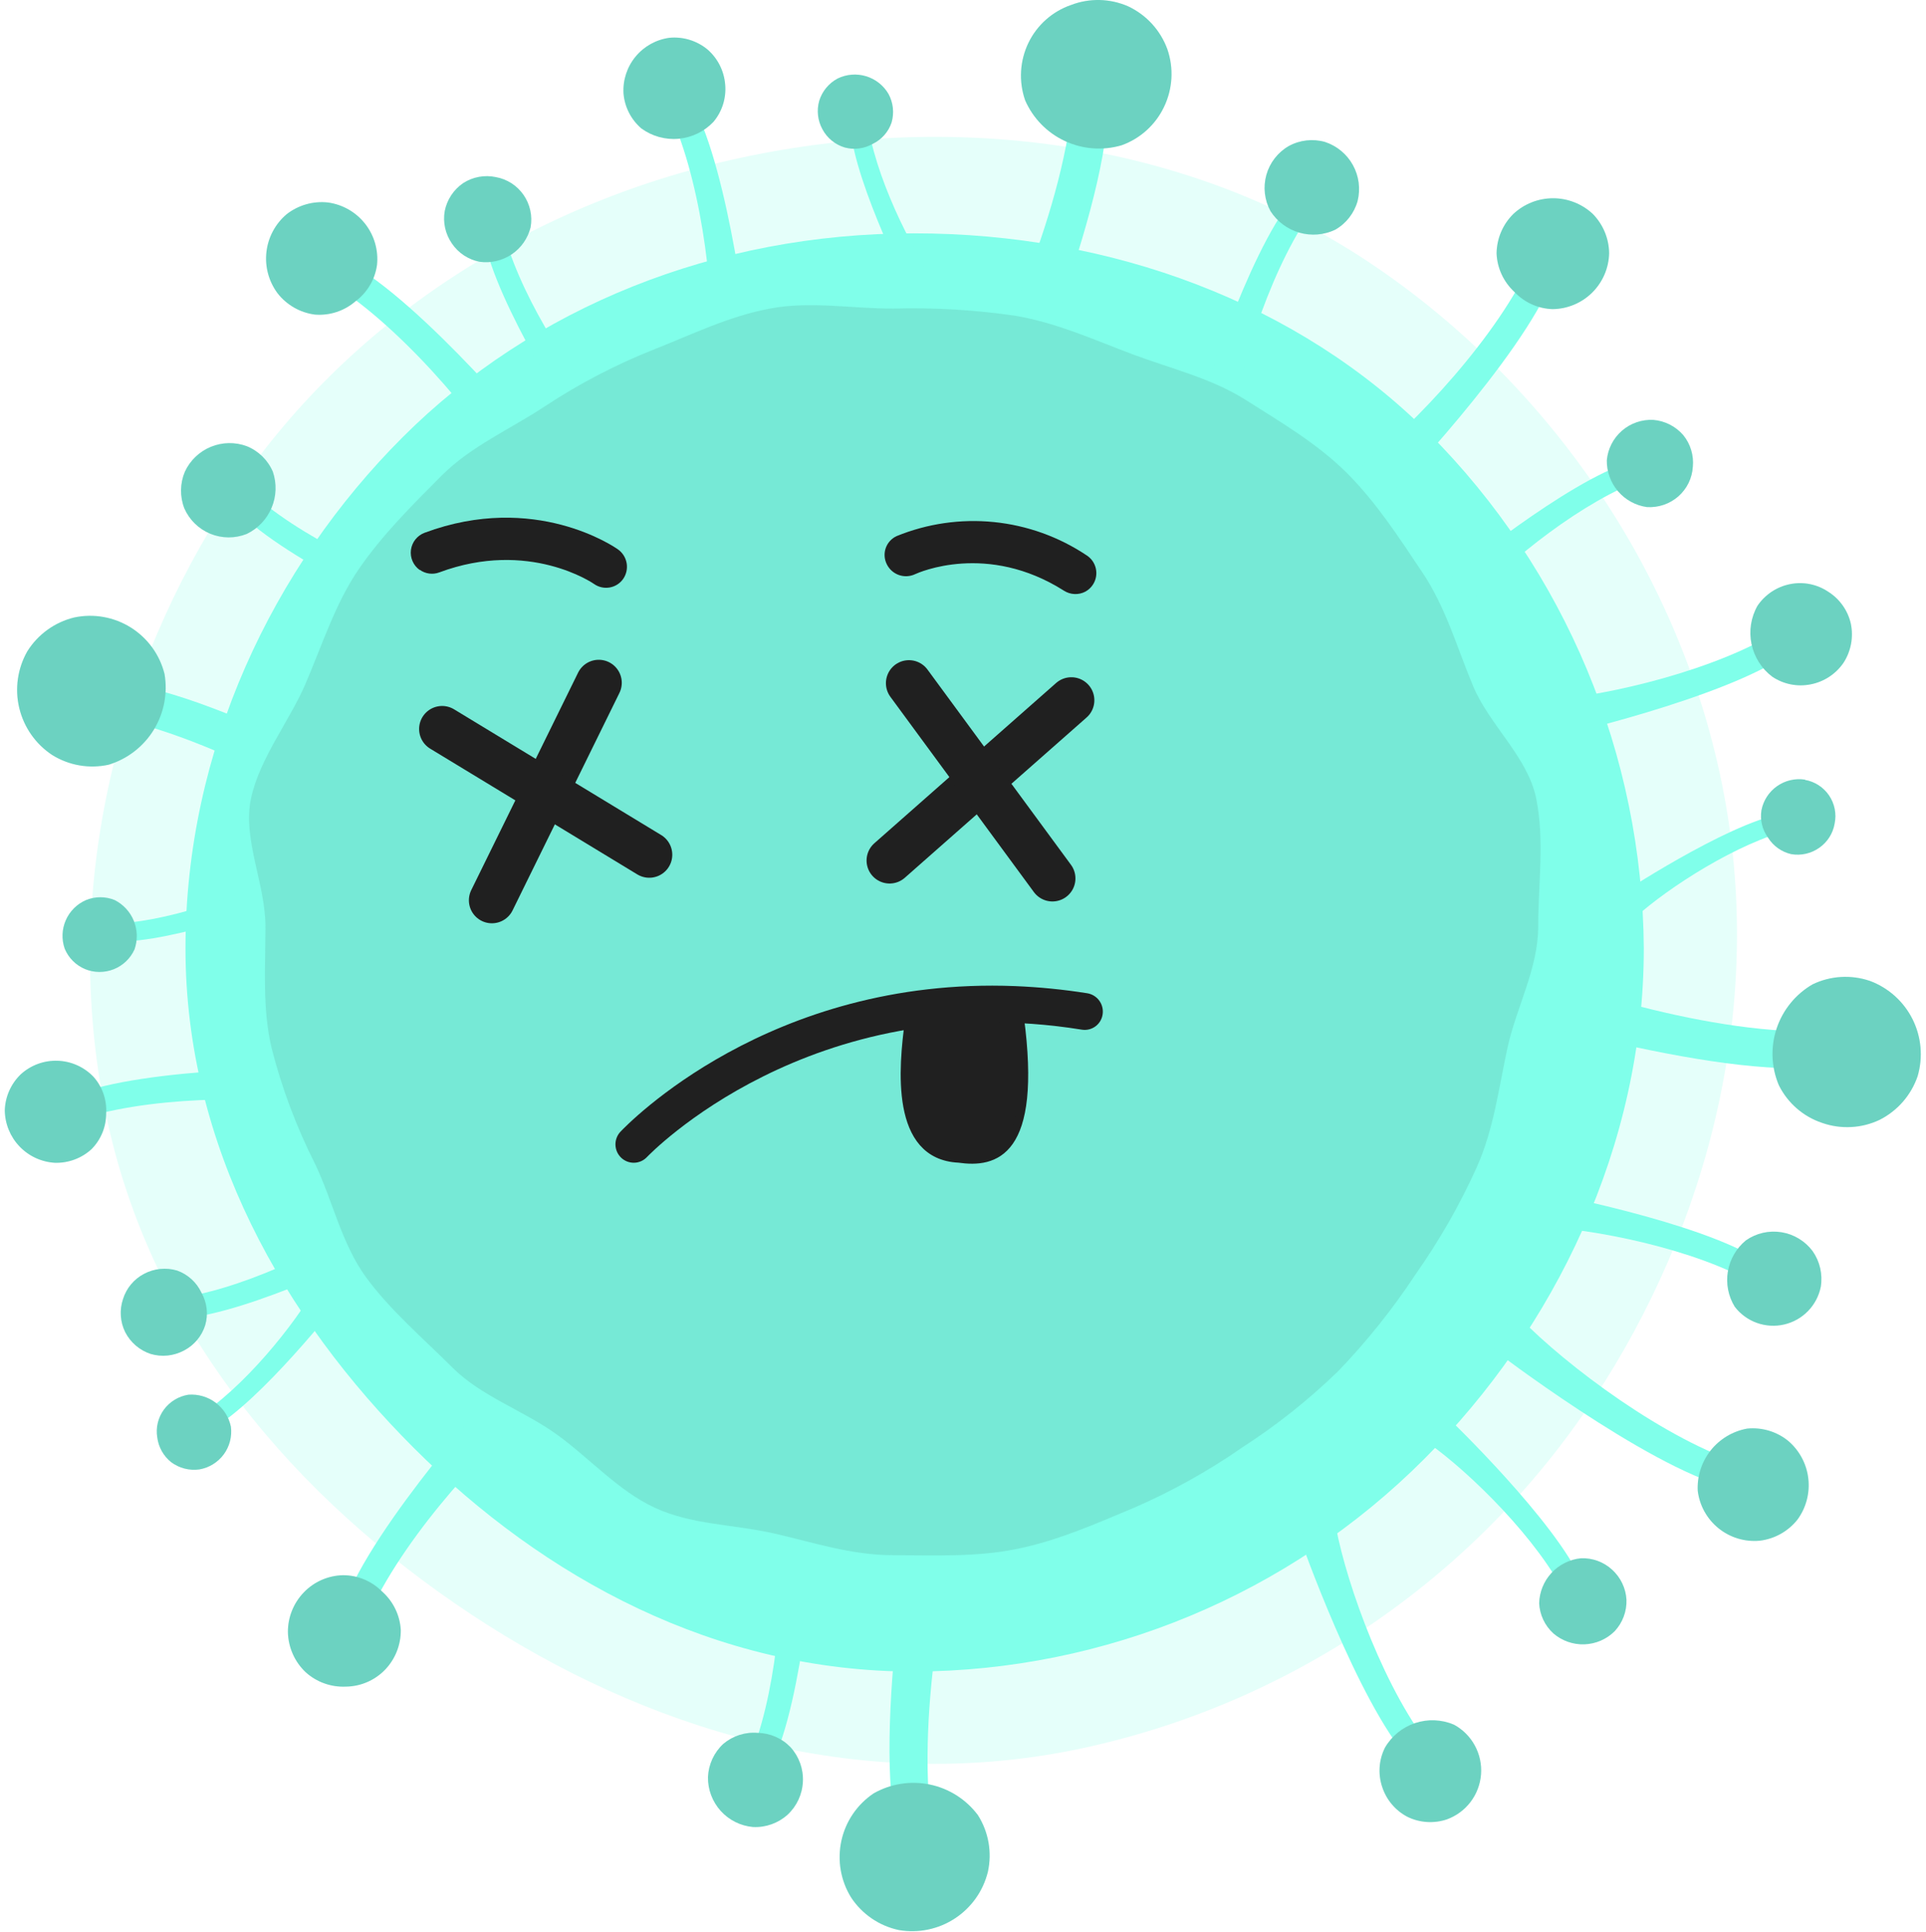 <svg width="296" height="297" viewBox="0 0 296 297" fill="none" xmlns="http://www.w3.org/2000/svg">
<path opacity="0.2" d="M264.634 120.433C271.497 154.228 262.571 188.377 244.919 215.014C226.553 242.811 197.919 262.197 165.289 268.926C131.494 275.788 99.055 265.777 72.406 248.125C45.757 230.473 23.07 204.684 16.207 170.889C9.344 137.094 17.87 102.969 35.486 76.308C53.103 49.647 81.698 30.769 115.493 23.906C149.288 17.043 183.496 22.491 210.145 40.143C236.794 57.795 257.772 86.638 264.634 120.433Z" fill="#80FFEA"/>
<path d="M252.631 145.738C252.631 176.231 238.882 204.236 218.906 224.223C198.104 245.075 169.886 256.832 140.433 256.922C109.939 256.922 83.597 242.536 63.61 222.561C43.623 202.586 28.506 176.231 28.506 145.738C28.506 115.244 41.901 87.168 61.888 67.193C81.875 47.218 109.939 35.863 140.433 35.863C170.926 35.863 199.603 46.605 219.59 66.592C240.558 87.619 252.424 116.043 252.631 145.738Z" fill="#80FFEA"/>
<path d="M235.509 39.789C230.427 51.463 217.221 65.507 209.202 71.627C209.338 72.761 209.835 73.821 210.621 74.649C211.407 75.478 212.44 76.031 213.565 76.226C213.565 76.226 233.847 55.107 238.634 42.843C236.924 41.322 235.509 39.789 235.509 39.789Z" fill="#80FFEA"/>
<path d="M247.301 38.905C247.255 41.186 246.324 43.359 244.704 44.966C243.084 46.572 240.903 47.486 238.622 47.513C237.512 47.481 236.419 47.229 235.407 46.771C234.395 46.314 233.484 45.66 232.726 44.848C231.074 43.321 230.094 41.2 230.002 38.952C230.029 36.667 230.957 34.484 232.585 32.879C234.24 31.333 236.421 30.472 238.687 30.472C240.953 30.472 243.134 31.333 244.789 32.879C246.371 34.489 247.271 36.648 247.301 38.905Z" fill="#80FFEA"/>
<path opacity="0.2" d="M247.301 38.905C247.255 41.186 246.324 43.359 244.704 44.966C243.084 46.572 240.903 47.486 238.622 47.513C237.512 47.481 236.419 47.229 235.407 46.771C234.395 46.314 233.484 45.66 232.726 44.848C231.074 43.321 230.094 41.2 230.002 38.952C230.029 36.667 230.957 34.484 232.585 32.879C234.24 31.333 236.421 30.472 238.687 30.472C240.953 30.472 243.134 31.333 244.789 32.879C246.371 34.489 247.271 36.648 247.301 38.905Z" fill="#202020"/>
<path d="M164.948 14.072C163.875 31.099 153.628 54.812 146.317 66.203C149.288 71.179 153.911 70.011 153.911 70.011C153.911 70.011 169.853 34.153 170.289 16.512C167.424 15.357 164.948 14.072 164.948 14.072Z" fill="#80FFEA"/>
<path d="M179.416 7.586C180.411 10.488 180.224 13.665 178.897 16.43C177.589 19.176 175.25 21.295 172.388 22.326C169.5 23.179 166.399 22.949 163.668 21.679C160.937 20.409 158.763 18.186 157.554 15.428C156.545 12.534 156.724 9.359 158.05 6.596C158.703 5.241 159.617 4.029 160.74 3.03C161.863 2.03 163.173 1.262 164.594 0.771C167.443 -0.326 170.61 -0.25 173.402 0.983C176.201 2.303 178.363 4.677 179.416 7.586Z" fill="#80FFEA"/>
<path opacity="0.2" d="M179.416 7.586C180.411 10.488 180.224 13.665 178.897 16.43C177.589 19.176 175.25 21.295 172.388 22.326C169.5 23.179 166.399 22.949 163.668 21.679C160.937 20.409 158.763 18.186 157.554 15.428C156.545 12.534 156.724 9.359 158.05 6.596C158.703 5.241 159.617 4.029 160.74 3.03C161.863 2.03 163.173 1.262 164.594 0.771C167.443 -0.326 170.61 -0.25 173.402 0.983C176.201 2.303 178.363 4.677 179.416 7.586Z" fill="#202020"/>
<path d="M202.268 31.559C195.712 40.143 190.76 55.744 189.521 64.222C188.625 64.588 187.634 64.656 186.695 64.416C185.757 64.176 184.921 63.641 184.31 62.889C184.31 62.889 191.585 39.129 198.707 30.509C200.57 31.146 202.268 31.559 202.268 31.559Z" fill="#80FFEA"/>
<path d="M198.047 22.456C196.373 23.429 195.145 25.017 194.623 26.882C194.101 28.747 194.327 30.742 195.252 32.443C196.278 34.051 197.855 35.229 199.687 35.756C201.519 36.284 203.481 36.125 205.205 35.309C206.891 34.347 208.128 32.757 208.648 30.887C209.11 29.022 208.85 27.051 207.921 25.37C206.992 23.688 205.461 22.42 203.636 21.819C201.762 21.288 199.754 21.517 198.047 22.456Z" fill="#80FFEA"/>
<path opacity="0.2" d="M198.047 22.456C196.373 23.429 195.145 25.017 194.623 26.882C194.101 28.747 194.327 30.742 195.252 32.443C196.278 34.051 197.855 35.229 199.687 35.756C201.519 36.284 203.481 36.125 205.205 35.309C206.891 34.347 208.128 32.757 208.648 30.887C209.11 29.022 208.85 27.051 207.921 25.37C206.992 23.688 205.461 22.42 203.636 21.819C201.762 21.288 199.754 21.517 198.047 22.456Z" fill="#202020"/>
<path d="M133.287 18.317C134.301 26.771 140.055 38.363 144.017 43.787C143.715 44.489 143.193 45.074 142.529 45.455C141.866 45.835 141.097 45.991 140.338 45.898C140.338 45.898 131.4 28.458 130.705 19.684C132.096 19.024 133.287 18.317 133.287 18.317Z" fill="#80FFEA"/>
<path d="M125.905 15.487C125.487 16.957 125.665 18.533 126.401 19.873C126.758 20.542 127.244 21.133 127.831 21.612C128.418 22.092 129.094 22.451 129.82 22.668C130.543 22.863 131.298 22.914 132.04 22.817C132.783 22.72 133.499 22.477 134.148 22.102C134.821 21.774 135.423 21.316 135.917 20.753C136.411 20.19 136.788 19.534 137.025 18.824C137.452 17.352 137.278 15.77 136.541 14.425C135.776 13.121 134.547 12.154 133.1 11.717C131.653 11.28 130.094 11.405 128.735 12.067C127.378 12.789 126.36 14.018 125.905 15.487Z" fill="#80FFEA"/>
<path opacity="0.2" d="M125.905 15.487C125.487 16.957 125.665 18.533 126.401 19.873C126.758 20.542 127.244 21.133 127.831 21.612C128.418 22.092 129.094 22.451 129.82 22.668C130.543 22.863 131.298 22.914 132.04 22.817C132.783 22.72 133.499 22.477 134.148 22.102C134.821 21.774 135.423 21.316 135.917 20.753C136.411 20.19 136.788 19.534 137.025 18.824C137.452 17.352 137.278 15.77 136.541 14.425C135.776 13.121 134.547 12.154 133.1 11.717C131.653 11.28 130.094 11.405 128.735 12.067C127.378 12.789 126.36 14.018 125.905 15.487Z" fill="#202020"/>
<path d="M102.428 16.371C107.628 26.759 109.715 44.235 109.303 53.444C110.177 54.013 111.211 54.285 112.252 54.219C113.293 54.153 114.285 53.753 115.081 53.079C115.081 53.079 112.192 26.512 106.414 15.982C104.338 16.277 102.428 16.371 102.428 16.371Z" fill="#80FFEA"/>
<path d="M108.725 7.598C110.305 8.967 111.284 10.903 111.449 12.987C111.542 14.013 111.432 15.048 111.125 16.031C110.817 17.015 110.318 17.928 109.656 18.718C108.25 20.208 106.349 21.135 104.308 21.324C102.267 21.513 100.228 20.951 98.572 19.744C96.986 18.382 95.999 16.45 95.825 14.367C95.706 12.31 96.369 10.285 97.681 8.697C98.993 7.109 100.858 6.076 102.9 5.806C105.002 5.611 107.096 6.255 108.725 7.598Z" fill="#80FFEA"/>
<path opacity="0.2" d="M108.725 7.598C110.305 8.967 111.284 10.903 111.449 12.987C111.542 14.013 111.432 15.048 111.125 16.031C110.817 17.015 110.318 17.928 109.656 18.718C108.25 20.208 106.349 21.135 104.308 21.324C102.267 21.513 100.228 20.951 98.572 19.744C96.986 18.382 95.999 16.45 95.825 14.367C95.706 12.31 96.369 10.285 97.681 8.697C98.993 7.109 100.858 6.076 102.9 5.806C105.002 5.611 107.096 6.255 108.725 7.598Z" fill="#202020"/>
<path d="M77.206 34.813C79.364 44.435 87.37 56.982 92.594 62.877C92.327 63.721 91.795 64.456 91.077 64.972C90.359 65.488 89.493 65.759 88.608 65.743C88.608 65.743 76.239 46.723 74.399 36.688C75.909 35.757 77.206 34.813 77.206 34.813Z" fill="#80FFEA"/>
<path d="M68.35 32.431C68.045 34.179 68.444 35.976 69.458 37.431C69.948 38.156 70.577 38.777 71.307 39.258C72.038 39.74 72.856 40.073 73.715 40.237C75.443 40.475 77.199 40.067 78.644 39.089C80.089 38.112 81.122 36.636 81.545 34.943C81.859 33.202 81.468 31.408 80.46 29.955C79.964 29.24 79.332 28.63 78.599 28.16C77.867 27.691 77.048 27.371 76.192 27.219C74.469 26.857 72.673 27.187 71.192 28.139C69.719 29.142 68.699 30.684 68.35 32.431Z" fill="#80FFEA"/>
<path opacity="0.2" d="M68.35 32.431C68.045 34.179 68.444 35.976 69.458 37.431C69.948 38.156 70.577 38.777 71.307 39.258C72.038 39.74 72.856 40.073 73.715 40.237C75.443 40.475 77.199 40.067 78.644 39.089C80.089 38.112 81.122 36.636 81.545 34.943C81.859 33.202 81.468 31.408 80.46 29.955C79.964 29.24 79.332 28.63 78.599 28.16C77.867 27.691 77.048 27.371 76.192 27.219C74.469 26.857 72.673 27.187 71.192 28.139C69.719 29.142 68.699 30.684 68.35 32.431Z" fill="#202020"/>
<path d="M49.908 42.938C60.91 49.341 73.326 64.092 78.48 72.771C79.622 72.768 80.733 72.397 81.649 71.713C82.564 71.029 83.235 70.069 83.562 68.974C83.562 68.974 64.966 46.369 53.316 40.19C51.594 41.712 49.908 42.938 49.908 42.938Z" fill="#80FFEA"/>
<path d="M50.403 31.122C52.664 31.432 54.715 32.609 56.122 34.406C57.529 36.202 58.18 38.476 57.938 40.745C57.783 41.852 57.407 42.916 56.834 43.876C56.261 44.836 55.502 45.672 54.601 46.334C53.75 47.064 52.763 47.618 51.696 47.965C50.63 48.311 49.505 48.442 48.387 48.35C46.119 48.056 44.059 46.878 42.656 45.072C41.304 43.255 40.693 40.992 40.947 38.741C41.2 36.49 42.301 34.42 44.024 32.95C45.829 31.528 48.12 30.872 50.403 31.122Z" fill="#80FFEA"/>
<path opacity="0.2" d="M50.403 31.122C52.664 31.432 54.715 32.609 56.122 34.406C57.529 36.202 58.18 38.476 57.938 40.745C57.783 41.852 57.407 42.916 56.834 43.876C56.261 44.836 55.502 45.672 54.601 46.334C53.75 47.064 52.763 47.618 51.696 47.965C50.63 48.311 49.505 48.442 48.387 48.35C46.119 48.056 44.059 46.878 42.656 45.072C41.304 43.255 40.693 40.992 40.947 38.741C41.2 36.49 42.301 34.42 44.024 32.95C45.829 31.528 48.12 30.872 50.403 31.122Z" fill="#202020"/>
<path d="M16.16 110.044C32.952 113.087 55.309 126.022 65.768 134.606C71.05 132.248 70.484 127.531 70.484 127.531C70.484 127.531 36.725 107.485 19.25 105.045C17.729 107.686 16.16 110.044 16.16 110.044Z" fill="#80FFEA"/>
<path d="M11.408 94.904C14.397 94.273 17.513 94.826 20.102 96.447C22.691 98.068 24.55 100.63 25.287 103.594C25.795 106.562 25.206 109.614 23.628 112.179C22.05 114.744 19.593 116.647 16.715 117.532C13.721 118.197 10.585 117.655 7.989 116.023C5.46 114.344 3.663 111.769 2.958 108.817C2.253 105.865 2.694 102.756 4.192 100.116C5.824 97.502 8.414 95.632 11.408 94.904Z" fill="#80FFEA"/>
<path opacity="0.2" d="M11.408 94.904C14.397 94.273 17.513 94.826 20.102 96.447C22.691 98.068 24.55 100.63 25.287 103.594C25.795 106.562 25.206 109.614 23.628 112.179C22.05 114.744 19.593 116.647 16.715 117.532C13.721 118.197 10.585 117.655 7.989 116.023C5.46 114.344 3.663 111.769 2.958 108.817C2.253 105.865 2.694 102.756 4.192 100.116C5.824 97.502 8.414 95.632 11.408 94.904Z" fill="#202020"/>
<path d="M37.845 74.999C45.616 82.511 60.533 89.232 68.81 91.449C69.072 92.383 69.025 93.376 68.676 94.281C68.328 95.186 67.697 95.955 66.877 96.472C66.877 96.472 44.119 86.485 36.395 78.419C37.256 76.662 37.845 74.999 37.845 74.999Z" fill="#80FFEA"/>
<path d="M28.329 78.136C29.106 79.909 30.542 81.31 32.333 82.043C34.125 82.775 36.131 82.783 37.928 82.063C39.646 81.234 41.003 79.805 41.741 78.046C42.48 76.287 42.549 74.318 41.937 72.511C41.174 70.726 39.738 69.315 37.939 68.585C36.15 67.918 34.175 67.95 32.409 68.676C30.642 69.401 29.215 70.767 28.412 72.499C27.654 74.296 27.624 76.318 28.329 78.136Z" fill="#80FFEA"/>
<path opacity="0.2" d="M28.329 78.136C29.106 79.909 30.542 81.31 32.333 82.043C34.125 82.775 36.131 82.783 37.928 82.063C39.646 81.234 41.003 79.805 41.741 78.046C42.48 76.287 42.549 74.318 41.937 72.511C41.174 70.726 39.738 69.315 37.939 68.585C36.15 67.918 34.175 67.95 32.409 68.676C30.642 69.401 29.215 70.767 28.412 72.499C27.654 74.296 27.624 76.318 28.329 78.136Z" fill="#202020"/>
<path d="M16.703 141.964C25.216 141.964 37.35 137.566 43.246 134.264C43.908 134.648 44.427 135.235 44.727 135.939C45.027 136.643 45.09 137.425 44.908 138.168C44.908 138.168 26.549 145.018 17.788 144.7C17.269 143.238 16.703 141.964 16.703 141.964Z" fill="#80FFEA"/>
<path d="M13.083 148.957C14.496 149.531 16.077 149.534 17.493 148.967C18.909 148.4 20.05 147.306 20.677 145.915C21.171 144.498 21.135 142.951 20.575 141.559C20.016 140.167 18.971 139.025 17.634 138.344C16.218 137.761 14.629 137.761 13.213 138.344C11.824 138.947 10.716 140.054 10.11 141.44C9.504 142.827 9.445 144.392 9.946 145.82C10.537 147.239 11.665 148.366 13.083 148.957Z" fill="#80FFEA"/>
<path opacity="0.2" d="M13.083 148.957C14.496 149.531 16.077 149.534 17.493 148.967C18.909 148.4 20.05 147.306 20.677 145.915C21.171 144.498 21.135 142.951 20.575 141.559C20.016 140.167 18.971 139.025 17.634 138.344C16.218 137.761 14.629 137.761 13.213 138.344C11.824 138.947 10.716 140.054 10.11 141.44C9.504 142.827 9.445 144.392 9.946 145.82C10.537 147.239 11.665 148.366 13.083 148.957Z" fill="#202020"/>
<path d="M11.172 172.387C22.103 168.437 39.697 168.39 48.8 169.875C49.468 169.072 49.859 168.075 49.914 167.031C49.969 165.988 49.686 164.955 49.106 164.086C49.106 164.086 22.386 163.873 11.255 168.39C11.302 170.489 11.172 172.387 11.172 172.387Z" fill="#80FFEA"/>
<path d="M3.201 165.112C4.741 163.712 6.766 162.968 8.846 163.036C10.927 163.104 12.898 163.98 14.344 165.477C15.029 166.235 15.556 167.121 15.894 168.085C16.232 169.049 16.375 170.07 16.313 171.09C16.323 172.114 16.13 173.13 15.746 174.079C15.361 175.028 14.793 175.892 14.073 176.62C12.537 178.031 10.509 178.784 8.425 178.719C6.36 178.597 4.419 177.697 2.993 176.2C1.566 174.703 0.76 172.721 0.736 170.654C0.802 168.555 1.686 166.566 3.201 165.112Z" fill="#80FFEA"/>
<path opacity="0.2" d="M3.201 165.112C4.741 163.712 6.766 162.968 8.846 163.036C10.927 163.104 12.898 163.98 14.344 165.477C15.029 166.235 15.556 167.121 15.894 168.085C16.232 169.049 16.375 170.07 16.313 171.09C16.323 172.114 16.13 173.13 15.746 174.079C15.361 175.028 14.793 175.892 14.073 176.62C12.537 178.031 10.509 178.784 8.425 178.719C6.36 178.597 4.419 177.697 2.993 176.2C1.566 174.703 0.76 172.721 0.736 170.654C0.802 168.555 1.686 166.566 3.201 165.112Z" fill="#202020"/>
<path d="M26.561 199.59C36.371 198.553 49.814 192.067 56.217 187.563C57.018 187.931 57.679 188.547 58.104 189.32C58.528 190.093 58.694 190.981 58.575 191.855C58.575 191.855 38.246 201.937 28.07 202.609C27.362 200.994 26.561 199.59 26.561 199.59Z" fill="#80FFEA"/>
<path d="M23.164 208.104C24.865 208.604 26.693 208.417 28.258 207.585C29.034 207.185 29.723 206.635 30.286 205.967C30.848 205.299 31.273 204.527 31.536 203.694C31.78 202.863 31.855 201.991 31.756 201.13C31.657 200.269 31.385 199.437 30.959 198.683C30.592 197.899 30.074 197.196 29.434 196.613C28.795 196.03 28.047 195.579 27.232 195.287C25.539 194.779 23.714 194.957 22.15 195.782C21.381 196.183 20.698 196.732 20.141 197.398C19.585 198.063 19.166 198.833 18.907 199.661C18.341 201.332 18.46 203.16 19.238 204.743C20.052 206.337 21.464 207.545 23.164 208.104Z" fill="#80FFEA"/>
<path opacity="0.2" d="M23.164 208.104C24.865 208.604 26.693 208.417 28.258 207.585C29.034 207.185 29.723 206.635 30.286 205.967C30.848 205.299 31.273 204.527 31.536 203.694C31.78 202.863 31.855 201.991 31.756 201.13C31.657 200.269 31.385 199.437 30.959 198.683C30.592 197.899 30.074 197.196 29.434 196.613C28.795 196.03 28.047 195.579 27.232 195.287C25.539 194.779 23.714 194.957 22.15 195.782C21.381 196.183 20.698 196.732 20.141 197.398C19.585 198.063 19.166 198.833 18.907 199.661C18.341 201.332 18.46 203.16 19.238 204.743C20.052 206.337 21.464 207.545 23.164 208.104Z" fill="#202020"/>
<path d="M56.028 249.693C60.744 237.902 73.621 223.492 81.474 217.148C81.309 216.019 80.783 214.973 79.976 214.166C79.169 213.358 78.123 212.833 76.993 212.667C76.993 212.667 57.266 234.317 52.82 246.71C54.566 248.196 56.028 249.693 56.028 249.693Z" fill="#80FFEA"/>
<path d="M44.248 250.884C44.225 248.593 45.106 246.386 46.701 244.741C48.275 243.105 50.433 242.16 52.703 242.111C53.821 242.106 54.929 242.325 55.962 242.754C56.995 243.184 57.931 243.815 58.716 244.611C59.561 245.356 60.249 246.26 60.743 247.272C61.237 248.284 61.526 249.383 61.594 250.507C61.625 252.795 60.752 255.003 59.164 256.65C58.383 257.455 57.451 258.097 56.421 258.54C55.391 258.984 54.284 259.219 53.163 259.233C50.887 259.34 48.662 258.543 46.972 257.016C46.137 256.223 45.466 255.274 44.999 254.222C44.531 253.169 44.276 252.035 44.248 250.884Z" fill="#80FFEA"/>
<path opacity="0.2" d="M44.248 250.884C44.225 248.593 45.106 246.386 46.701 244.741C48.275 243.105 50.433 242.16 52.703 242.111C53.821 242.106 54.929 242.325 55.962 242.754C56.995 243.184 57.931 243.815 58.716 244.611C59.561 245.356 60.249 246.26 60.743 247.272C61.237 248.284 61.526 249.383 61.594 250.507C61.625 252.795 60.752 255.003 59.164 256.65C58.383 257.455 57.451 258.097 56.421 258.54C55.391 258.984 54.284 259.219 53.163 259.233C50.887 259.34 48.662 258.543 46.972 257.016C46.137 256.223 45.466 255.274 44.999 254.222C44.531 253.169 44.276 252.035 44.248 250.884Z" fill="#202020"/>
<path d="M143.416 282.038C140.598 265.211 145.197 239.788 149.736 227.042C145.715 222.867 141.482 225.061 141.482 225.061C141.482 225.061 134.101 263.596 137.685 280.871C140.704 281.354 143.416 282.038 143.416 282.038Z" fill="#80FFEA"/>
<path d="M130.799 291.636C129.193 289.038 128.659 285.918 129.308 282.933C129.957 279.949 131.738 277.332 134.277 275.635C136.897 274.148 139.969 273.668 142.917 274.284C145.865 274.901 148.487 276.572 150.291 278.984C151.932 281.572 152.484 284.705 151.824 287.698C151.101 290.644 149.287 293.207 146.748 294.868C144.209 296.529 141.135 297.165 138.145 296.648C135.132 296.01 132.492 294.209 130.799 291.636Z" fill="#80FFEA"/>
<path opacity="0.2" d="M130.799 291.636C129.193 289.038 128.659 285.918 129.308 282.933C129.957 279.949 131.738 277.332 134.277 275.635C136.897 274.148 139.969 273.668 142.917 274.284C145.865 274.901 148.487 276.572 150.291 278.984C151.932 281.572 152.484 284.705 151.824 287.698C151.101 290.644 149.287 293.207 146.748 294.868C144.209 296.529 141.135 297.165 138.145 296.648C135.132 296.01 132.492 294.209 130.799 291.636Z" fill="#202020"/>
<path d="M114.856 271.013C119.302 261.167 120.575 244.847 119.856 236.31C120.645 235.747 121.595 235.454 122.564 235.475C123.533 235.497 124.47 235.831 125.233 236.428C125.233 236.428 123.547 261.19 118.571 271.225C116.625 271.025 114.856 271.013 114.856 271.013Z" fill="#80FFEA"/>
<path d="M121.035 278.925C122.463 277.6 123.311 275.765 123.393 273.819C123.484 271.886 122.806 269.995 121.507 268.56C120.852 267.874 120.068 267.325 119.2 266.944C118.332 266.564 117.396 266.359 116.448 266.343C115.5 266.263 114.545 266.371 113.639 266.661C112.733 266.95 111.892 267.415 111.165 268.03C109.739 269.351 108.892 271.181 108.807 273.124C108.776 275.044 109.474 276.906 110.761 278.332C112.047 279.759 113.827 280.645 115.741 280.812C117.685 280.903 119.587 280.225 121.035 278.925Z" fill="#80FFEA"/>
<path opacity="0.2" d="M121.035 278.925C122.463 277.6 123.311 275.765 123.393 273.819C123.484 271.886 122.806 269.995 121.507 268.56C120.852 267.874 120.068 267.325 119.2 266.944C118.332 266.564 117.396 266.359 116.448 266.343C115.5 266.263 114.545 266.371 113.639 266.661C112.733 266.95 111.892 267.415 111.165 268.03C109.739 269.351 108.892 271.181 108.807 273.124C108.776 275.044 109.474 276.906 110.761 278.332C112.047 279.759 113.827 280.645 115.741 280.812C117.685 280.903 119.587 280.225 121.035 278.925Z" fill="#202020"/>
<path d="M30.098 217.962C37.35 213.493 45.427 203.411 48.705 197.515C49.468 197.496 50.218 197.725 50.84 198.167C51.463 198.609 51.926 199.241 52.16 199.968C52.16 199.968 40.097 215.415 32.432 219.707C31.253 218.752 30.098 217.962 30.098 217.962Z" fill="#80FFEA"/>
<path d="M30.64 225.851C32.139 225.592 33.48 224.765 34.384 223.541C35.287 222.317 35.682 220.791 35.486 219.283C35.181 217.811 34.352 216.501 33.152 215.596C31.952 214.692 30.464 214.254 28.966 214.365C27.456 214.601 26.1 215.423 25.192 216.653C24.748 217.259 24.428 217.948 24.252 218.678C24.076 219.409 24.047 220.168 24.166 220.91C24.352 222.419 25.123 223.795 26.313 224.742C27.554 225.665 29.108 226.063 30.64 225.851Z" fill="#80FFEA"/>
<path opacity="0.2" d="M30.64 225.851C32.139 225.592 33.48 224.765 34.384 223.541C35.287 222.317 35.682 220.791 35.486 219.283C35.181 217.811 34.352 216.501 33.152 215.596C31.952 214.692 30.464 214.254 28.966 214.365C27.456 214.601 26.1 215.423 25.192 216.653C24.748 217.259 24.428 217.948 24.252 218.678C24.076 219.409 24.047 220.168 24.166 220.91C24.352 222.419 25.123 223.795 26.313 224.742C27.554 225.665 29.108 226.063 30.64 225.851Z" fill="#202020"/>
<path d="M220.428 269.232C212.999 260.294 207.009 243.75 205.311 234.694C204.331 234.339 203.263 234.308 202.264 234.608C201.266 234.907 200.391 235.521 199.769 236.357C199.769 236.357 208.612 261.579 216.642 270.553C218.588 269.786 220.428 269.232 220.428 269.232Z" fill="#80FFEA"/>
<path d="M216.277 279.232C214.432 278.256 213.044 276.597 212.409 274.609C211.758 272.633 211.915 270.48 212.845 268.619C213.876 266.834 215.525 265.489 217.481 264.837C219.436 264.185 221.562 264.272 223.458 265.082C224.813 265.819 225.926 266.933 226.663 268.288C227.401 269.644 227.731 271.183 227.614 272.722C227.496 274.26 226.937 275.732 226.003 276.96C225.07 278.188 223.801 279.12 222.35 279.644C220.35 280.313 218.168 280.165 216.277 279.232Z" fill="#80FFEA"/>
<path opacity="0.2" d="M216.277 279.232C214.432 278.256 213.044 276.597 212.409 274.609C211.758 272.633 211.915 270.48 212.845 268.619C213.876 266.834 215.525 265.489 217.481 264.837C219.436 264.185 221.562 264.272 223.458 265.082C224.813 265.819 225.926 266.933 226.663 268.288C227.401 269.644 227.731 271.183 227.614 272.722C227.496 274.26 226.937 275.732 226.003 276.96C225.07 278.188 223.801 279.12 222.35 279.644C220.35 280.313 218.168 280.165 216.277 279.232Z" fill="#202020"/>
<path d="M240.804 245.578C236.512 236.699 225.852 226.24 219.449 221.747C219.518 220.866 219.87 220.031 220.453 219.366C221.035 218.701 221.816 218.241 222.68 218.056C222.68 218.056 239.047 233.763 243.127 243.102C241.842 244.34 240.804 245.578 240.804 245.578Z" fill="#80FFEA"/>
<path d="M249.966 245.885C249.866 244.114 249.074 242.454 247.761 241.262C246.46 240.066 244.739 239.434 242.973 239.505C241.242 239.677 239.634 240.476 238.451 241.75C237.267 243.025 236.59 244.688 236.547 246.427C236.636 248.195 237.42 249.857 238.728 251.049C240.053 252.194 241.762 252.795 243.512 252.732C245.262 252.668 246.923 251.945 248.162 250.707C249.374 249.4 250.022 247.667 249.966 245.885Z" fill="#80FFEA"/>
<path opacity="0.2" d="M249.966 245.885C249.866 244.114 249.074 242.454 247.761 241.262C246.46 240.066 244.739 239.434 242.973 239.505C241.242 239.677 239.634 240.476 238.451 241.75C237.267 243.025 236.59 244.688 236.547 246.427C236.636 248.195 237.42 249.857 238.728 251.049C240.053 252.194 241.762 252.795 243.512 252.732C245.262 252.668 246.923 251.945 248.162 250.707C249.374 249.4 250.022 247.667 249.966 245.885Z" fill="#202020"/>
<path d="M268.243 225.178C256.074 221.452 240.639 209.849 233.646 202.621C232.536 202.883 231.539 203.495 230.804 204.368C230.069 205.242 229.635 206.328 229.566 207.467C229.566 207.467 252.82 225.261 265.555 228.633C266.887 226.782 268.243 225.178 268.243 225.178Z" fill="#80FFEA"/>
<path d="M270.448 236.805C268.177 237.019 265.912 236.339 264.133 234.91C262.354 233.482 261.202 231.416 260.921 229.152C260.804 226.907 261.51 224.697 262.905 222.934C264.301 221.172 266.291 219.979 268.503 219.577C270.776 219.343 273.05 220.022 274.823 221.464C276.546 222.93 277.649 224.994 277.912 227.241C278.174 229.488 277.576 231.75 276.238 233.574C274.808 235.371 272.728 236.532 270.448 236.805Z" fill="#80FFEA"/>
<path opacity="0.2" d="M270.448 236.805C268.177 237.019 265.912 236.339 264.133 234.91C262.354 233.482 261.202 231.416 260.921 229.152C260.804 226.907 261.51 224.697 262.905 222.934C264.301 221.172 266.291 219.979 268.503 219.577C270.776 219.343 273.05 220.022 274.823 221.464C276.546 222.93 277.649 224.994 277.912 227.241C278.174 229.488 277.576 231.75 276.238 233.574C274.808 235.371 272.728 236.532 270.448 236.805Z" fill="#202020"/>
<path d="M280.813 158.473C263.774 159.31 239.059 151.787 226.925 145.797C222.314 149.334 223.989 153.78 223.989 153.78C223.989 153.78 261.404 165.571 278.985 164.05C279.811 161.079 280.813 158.473 280.813 158.473Z" fill="#80FFEA"/>
<path d="M288.878 172.116C286.108 173.435 282.929 173.604 280.034 172.588C278.599 172.108 277.273 171.35 276.131 170.356C274.99 169.363 274.056 168.153 273.384 166.798C272.211 164.025 272.092 160.919 273.047 158.064C274.002 155.209 275.967 152.801 278.572 151.292C281.333 149.964 284.506 149.778 287.404 150.773C290.245 151.838 292.578 153.939 293.934 156.653C295.29 159.368 295.569 162.495 294.715 165.406C293.72 168.319 291.625 170.727 288.878 172.116Z" fill="#80FFEA"/>
<path opacity="0.2" d="M288.878 172.116C286.108 173.435 282.929 173.604 280.034 172.588C278.599 172.108 277.273 171.35 276.131 170.356C274.99 169.363 274.056 168.153 273.384 166.798C272.211 164.025 272.092 160.919 273.047 158.064C274.002 155.209 275.967 152.801 278.572 151.292C281.333 149.964 284.506 149.778 287.404 150.773C290.245 151.838 292.578 153.939 293.934 156.653C295.29 159.368 295.569 162.495 294.715 165.406C293.72 168.319 291.625 170.727 288.878 172.116Z" fill="#202020"/>
<path d="M270 197.515C260.732 191.961 244.671 188.789 236.111 188.518C235.642 187.669 235.462 186.69 235.596 185.73C235.73 184.769 236.171 183.877 236.853 183.188C236.853 183.188 261.286 187.74 270.637 193.86C270.212 195.758 270 197.515 270 197.515Z" fill="#80FFEA"/>
<path d="M278.573 192.291C277.412 190.741 275.695 189.702 273.783 189.394C271.871 189.085 269.914 189.533 268.326 190.641C266.854 191.845 265.869 193.542 265.552 195.418C265.236 197.293 265.609 199.219 266.604 200.84C267.475 201.98 268.656 202.843 270.006 203.328C271.355 203.812 272.816 203.897 274.213 203.572C275.609 203.248 276.883 202.527 277.88 201.496C278.877 200.466 279.556 199.169 279.834 197.763C280.141 195.844 279.688 193.882 278.573 192.291Z" fill="#80FFEA"/>
<path opacity="0.2" d="M278.573 192.291C277.412 190.741 275.695 189.702 273.783 189.394C271.871 189.085 269.914 189.533 268.326 190.641C266.854 191.845 265.869 193.542 265.552 195.418C265.236 197.293 265.609 199.219 266.604 200.84C267.475 201.98 268.656 202.843 270.006 203.328C271.355 203.812 272.816 203.897 274.213 203.572C275.609 203.248 276.883 202.527 277.88 201.496C278.877 200.466 279.556 199.169 279.834 197.763C280.141 195.844 279.688 193.882 278.573 192.291Z" fill="#202020"/>
<path d="M275.412 127.484C267.158 129.442 256.31 136.458 251.31 141.009C250.58 140.785 249.942 140.331 249.492 139.715C249.041 139.099 248.802 138.353 248.81 137.59C248.81 137.59 265.13 126.753 273.773 125.067C274.575 126.376 275.412 127.484 275.412 127.484Z" fill="#80FFEA"/>
<path d="M277.405 119.831C275.895 119.596 274.353 119.957 273.104 120.837C271.854 121.717 270.995 123.047 270.708 124.548C270.59 125.287 270.622 126.042 270.8 126.769C270.978 127.496 271.3 128.18 271.745 128.781C272.55 130.047 273.821 130.945 275.283 131.281C276.794 131.539 278.346 131.187 279.599 130.302C280.218 129.871 280.746 129.32 281.151 128.682C281.556 128.045 281.83 127.333 281.957 126.588C282.112 125.846 282.116 125.08 281.969 124.337C281.822 123.593 281.527 122.886 281.101 122.259C280.676 121.632 280.128 121.097 279.491 120.686C278.854 120.275 278.141 119.996 277.394 119.867L277.405 119.831Z" fill="#80FFEA"/>
<path opacity="0.2" d="M277.405 119.831C275.895 119.596 274.353 119.957 273.104 120.837C271.854 121.717 270.995 123.047 270.708 124.548C270.59 125.287 270.622 126.042 270.8 126.769C270.978 127.496 271.3 128.18 271.745 128.781C272.55 130.047 273.821 130.945 275.283 131.281C276.794 131.539 278.346 131.187 279.599 130.302C280.218 129.871 280.746 129.32 281.151 128.682C281.556 128.045 281.83 127.333 281.957 126.588C282.112 125.846 282.116 125.08 281.969 124.337C281.822 123.593 281.527 122.886 281.101 122.259C280.676 121.632 280.128 121.097 279.491 120.686C278.854 120.275 278.141 119.996 277.394 119.867L277.405 119.831Z" fill="#202020"/>
<path d="M273.891 96.602C264.151 102.934 247.018 106.967 237.82 107.592C237.352 108.524 237.197 109.583 237.377 110.611C237.558 111.639 238.065 112.581 238.823 113.299C238.823 113.299 264.906 107.403 274.728 100.517C274.198 98.489 273.891 96.602 273.891 96.602Z" fill="#80FFEA"/>
<path d="M283.313 101.884C282.13 103.605 280.317 104.791 278.266 105.186C277.254 105.388 276.212 105.387 275.2 105.185C274.189 104.983 273.227 104.582 272.37 104.007C270.733 102.774 269.601 100.987 269.184 98.98C268.767 96.973 269.095 94.883 270.106 93.1C271.279 91.37 273.09 90.174 275.141 89.774C276.144 89.576 277.176 89.578 278.178 89.781C279.179 89.983 280.131 90.382 280.978 90.954C282.736 92.061 283.983 93.821 284.445 95.847C284.881 97.93 284.474 100.101 283.313 101.884Z" fill="#80FFEA"/>
<path opacity="0.2" d="M283.313 101.884C282.13 103.605 280.317 104.791 278.266 105.186C277.254 105.388 276.212 105.387 275.2 105.185C274.189 104.983 273.227 104.582 272.37 104.007C270.733 102.774 269.601 100.987 269.184 98.98C268.767 96.973 269.095 94.883 270.106 93.1C271.279 91.37 273.09 90.174 275.141 89.774C276.144 89.576 277.176 89.578 278.178 89.781C279.179 89.983 280.131 90.382 280.978 90.954C282.736 92.061 283.983 93.821 284.445 95.847C284.881 97.93 284.474 100.101 283.313 101.884Z" fill="#202020"/>
<path d="M252.737 73.608C243.421 76.839 231.795 86.213 226.583 92.05C225.716 91.877 224.928 91.429 224.335 90.773C223.743 90.116 223.377 89.287 223.293 88.407C223.293 88.407 240.792 73.974 250.555 71.014C251.64 72.417 252.737 73.608 252.737 73.608Z" fill="#80FFEA"/>
<path d="M254.105 64.54C252.341 64.448 250.61 65.042 249.276 66.198C247.941 67.355 247.106 68.984 246.947 70.743C246.921 72.484 247.53 74.174 248.661 75.499C249.792 76.823 251.367 77.689 253.091 77.936C254.859 78.052 256.602 77.463 257.937 76.296C258.59 75.722 259.124 75.025 259.506 74.243C259.889 73.462 260.113 72.613 260.166 71.745C260.334 69.991 259.804 68.241 258.692 66.875C257.527 65.527 255.88 64.689 254.105 64.54Z" fill="#80FFEA"/>
<path opacity="0.2" d="M254.105 64.54C252.341 64.448 250.61 65.042 249.276 66.198C247.941 67.355 247.106 68.984 246.947 70.743C246.921 72.484 247.53 74.174 248.661 75.499C249.792 76.823 251.367 77.689 253.091 77.936C254.859 78.052 256.602 77.463 257.937 76.296C258.59 75.722 259.124 75.025 259.506 74.243C259.889 73.462 260.113 72.613 260.166 71.745C260.334 69.991 259.804 68.241 258.692 66.875C257.527 65.527 255.88 64.689 254.105 64.54Z" fill="#202020"/>
<g opacity="0.1">
<path d="M236.405 142.365C236.405 148.874 233.033 154.829 231.688 161.008C230.344 167.187 229.578 173.543 226.972 179.38C224.358 185.169 221.2 190.697 217.538 195.888C214.037 201.202 210.054 206.184 205.641 210.769C201.089 215.18 196.112 219.13 190.783 222.561C185.596 226.158 180.066 229.235 174.275 231.746C168.438 234.187 162.624 236.782 156.304 238.067C149.984 239.352 143.781 239.034 137.296 239.034C130.81 239.034 125.033 237.076 118.995 235.697C112.757 234.282 106.284 234.376 100.6 231.723C94.916 229.07 90.624 224.105 85.495 220.426C80.366 216.747 73.975 214.637 69.517 210.179C65.06 205.722 60.013 201.454 56.252 196.312C52.49 191.171 51.134 184.521 48.375 178.802C45.533 173.163 43.311 167.232 41.748 161.114C40.309 155.053 40.793 148.886 40.793 142.377C40.793 135.868 37.255 128.958 38.564 122.768C39.873 116.577 44.46 110.893 46.96 105.08C49.459 99.267 51.511 92.793 55.096 87.534C58.681 82.275 63.444 77.535 67.937 73.042C72.43 68.549 78.432 65.967 83.773 62.429C89.016 58.971 94.599 56.059 100.435 53.739C106.272 51.451 111.991 48.598 118.323 47.43C124.467 46.251 130.834 47.43 137.296 47.43C143.605 47.254 149.918 47.628 156.163 48.551C162.518 49.659 168.143 52.23 174.039 54.447C179.935 56.663 186.184 58.114 191.538 61.522C196.891 64.929 202.469 68.184 206.985 72.688C211.501 77.193 215.015 82.629 218.623 88.017C222.231 93.406 223.894 99.479 226.406 105.469C228.917 111.459 234.778 116.329 236.087 122.685C237.396 129.041 236.405 135.845 236.405 142.365Z" fill="#202020"/>
</g>
<path d="M156.007 151.563C118.21 150.068 96.365 172.893 95.348 173.951C94.838 174.499 94.565 175.225 94.588 175.974C94.611 176.722 94.928 177.43 95.47 177.946C95.738 178.201 96.054 178.4 96.399 178.532C96.744 178.663 97.112 178.726 97.482 178.714C97.851 178.703 98.215 178.618 98.551 178.466C98.888 178.313 99.191 178.095 99.442 177.824C99.694 177.569 124.591 151.548 166.252 158.257C166.617 158.317 166.991 158.304 167.351 158.218C167.712 158.132 168.051 157.974 168.35 157.755C168.649 157.536 168.901 157.26 169.091 156.942C169.282 156.625 169.407 156.272 169.459 155.905C169.571 155.162 169.386 154.405 168.943 153.798C168.501 153.191 167.836 152.783 167.095 152.663C163.423 152.082 159.721 151.715 156.007 151.563Z" fill="#202020"/>
<path d="M166.821 90.925C167.298 90.659 167.701 90.278 167.993 89.817C168.221 89.456 168.375 89.054 168.447 88.634C168.519 88.214 168.508 87.784 168.413 87.369C168.319 86.953 168.144 86.56 167.898 86.212C167.652 85.865 167.339 85.569 166.979 85.342C162.724 82.504 157.838 80.752 152.75 80.24C147.661 79.727 142.524 80.469 137.789 82.402C137.402 82.582 137.055 82.838 136.769 83.155C136.483 83.472 136.263 83.843 136.123 84.246C135.984 84.65 135.926 85.077 135.955 85.503C135.984 85.929 136.098 86.345 136.291 86.726C136.669 87.499 137.335 88.093 138.147 88.379C138.959 88.665 139.85 88.621 140.629 88.255C141.195 87.989 151.733 83.306 163.52 90.794C164.009 91.106 164.573 91.283 165.153 91.306C165.733 91.329 166.308 91.198 166.821 90.925Z" fill="#202020"/>
<path d="M64.517 87.581C64.944 87.887 65.439 88.083 65.96 88.153C66.481 88.223 67.01 88.164 67.503 87.981C81.29 82.835 91.197 89.684 91.295 89.755C91.642 90 92.034 90.174 92.448 90.267C92.863 90.359 93.291 90.368 93.71 90.294C94.128 90.22 94.527 90.063 94.884 89.833C95.241 89.603 95.549 89.305 95.79 88.955C96.269 88.247 96.454 87.38 96.303 86.538C96.153 85.697 95.68 84.947 94.984 84.45C94.472 84.078 82.182 75.584 65.252 81.887C64.698 82.094 64.211 82.448 63.842 82.91C63.473 83.372 63.237 83.926 63.158 84.512C63.08 85.098 63.161 85.694 63.395 86.237C63.629 86.78 64.005 87.25 64.485 87.596L64.517 87.581Z" fill="#202020"/>
<path d="M136.718 132.259L164.651 107.629" stroke="#202020" stroke-width="7.075" stroke-linecap="round"/>
<path d="M161.743 135.016L139.691 105.006" stroke="#202020" stroke-width="7.075" stroke-linecap="round"/>
<path d="M75.599 138.371L92.021 104.946" stroke="#202020" stroke-width="7.075" stroke-linecap="round"/>
<path d="M99.782 131.372L67.949 112.045" stroke="#202020" stroke-width="7.075" stroke-linecap="round"/>
<path d="M147.33 178.114C137.425 177.643 138.683 164.161 139.666 156.889L156.764 156.3C159.594 177.525 152.833 178.901 147.33 178.114Z" fill="#202020" stroke="#202020" stroke-width="1.179"/>
</svg>
